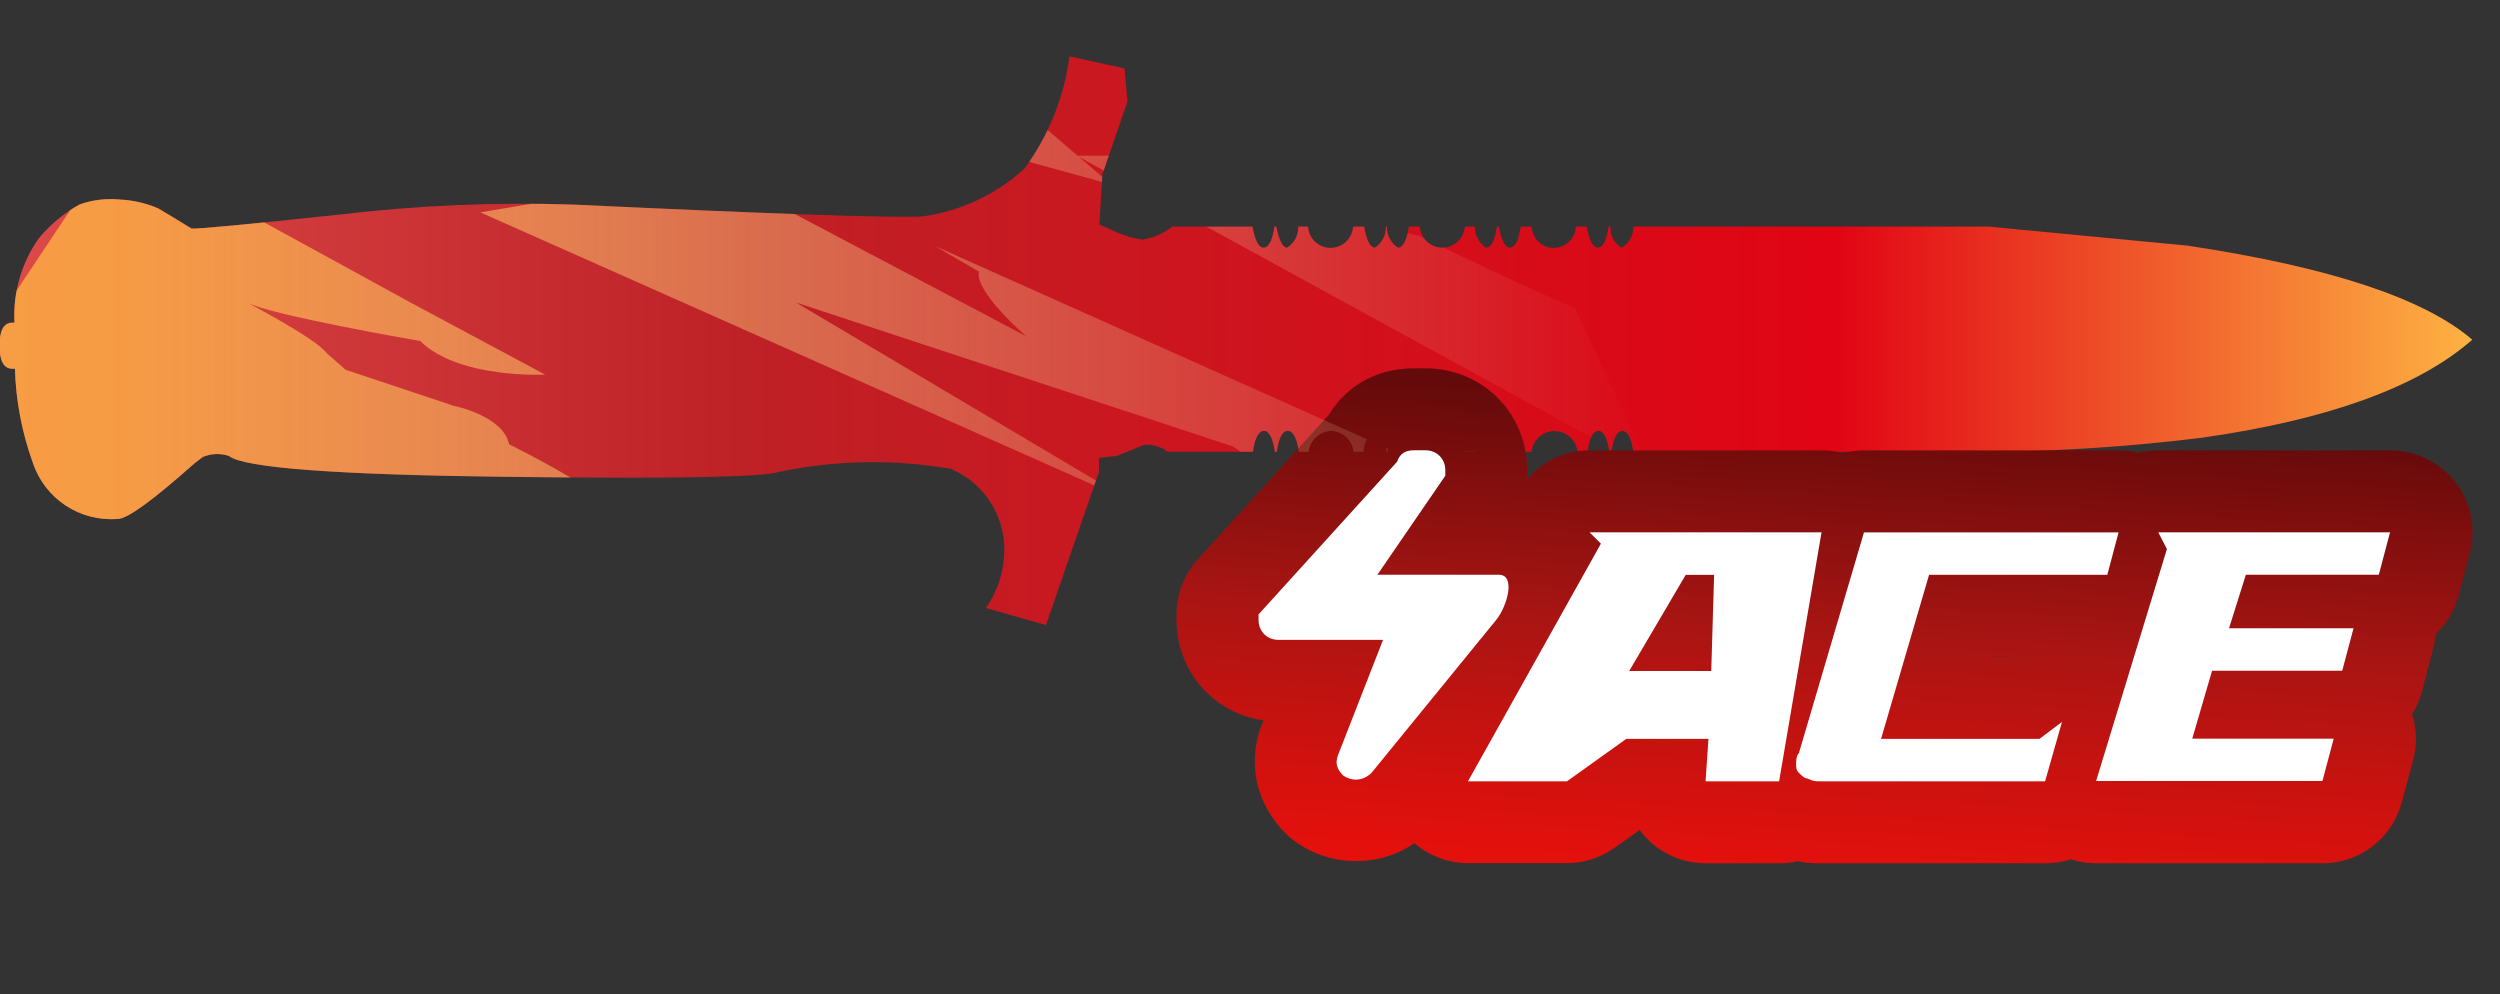 <?xml version="1.0" encoding="utf-8"?>
<!-- Generator: Adobe Illustrator 16.0.0, SVG Export Plug-In . SVG Version: 6.00 Build 0)  -->
<!DOCTYPE svg PUBLIC "-//W3C//DTD SVG 1.1//EN" "http://www.w3.org/Graphics/SVG/1.1/DTD/svg11.dtd">
<svg version="1.1" id="case1" xmlns="http://www.w3.org/2000/svg" xmlns:xlink="http://www.w3.org/1999/xlink" x="0px" y="0px"
	 width="90.5px" height="36px" viewBox="0 0 90.5 36" enable-background="new 0 0 90.5 36" xml:space="preserve">
<rect x="0" y="0" width="90.5" height="36" fill="#333333" stroke="none"/>
<linearGradient id="knife_1_" gradientUnits="userSpaceOnUse" x1="-126.358" y1="-2172.234" x2="-36.844" y2="-2172.234" gradientTransform="matrix(1 0 0 -1 126.34 -2159.901)">
	<stop  offset="0" style="stop-color:#DC4A49"/>
	<stop  offset="0.301" style="stop-color:#BE2126"/>
	<stop  offset="0.742" style="stop-color:#E10414"/>
	<stop  offset="1" style="stop-color:#FEB243"/>
</linearGradient>
<path id="knife" fill="url(#knife_1_)" d="M59.129,8.202H71.98l7.201,0.689c5.142,0.773,8.58,1.909,10.314,3.407
	c-1.954,1.717-5.229,2.901-9.813,3.552c-2.461,0.303-4.938,0.472-7.418,0.506H59.125c-0.07-0.506-0.206-0.757-0.396-0.757
	c-0.188,0-0.32,0.252-0.396,0.757h-0.077c-0.071-0.506-0.203-0.757-0.396-0.757c-0.188,0-0.32,0.252-0.396,0.757h-0.357
	c-0.047-0.46-0.459-0.794-0.92-0.747c-0.396,0.041-0.705,0.353-0.746,0.747h-0.356c-0.071-0.506-0.206-0.757-0.396-0.757
	c-0.188,0-0.326,0.252-0.397,0.757h-0.08c-0.071-0.506-0.206-0.757-0.399-0.757c-0.188,0-0.326,0.252-0.396,0.757h-0.367
	c-0.051-0.423-0.403-0.745-0.829-0.757c-0.416,0.041-0.755,0.348-0.834,0.757h-0.326c0.018-0.314-0.156-0.606-0.432-0.757
	c-0.193,0-0.326,0.252-0.398,0.757h-0.035c-0.069-0.506-0.207-0.757-0.396-0.757c-0.274,0.148-0.442,0.442-0.438,0.757H49
	c-0.045-0.413-0.381-0.733-0.796-0.757c-0.431,0.012-0.78,0.334-0.833,0.757h-0.355c-0.072-0.506-0.205-0.757-0.4-0.757
	c-0.191,0-0.322,0.252-0.396,0.757h-0.072c-0.071-0.506-0.205-0.757-0.396-0.757c-0.188,0-0.324,0.252-0.396,0.757H42.28
	c-0.25-0.188-0.56-0.277-0.871-0.251c-0.455,0.192-0.784,0.32-0.977,0.399l-0.651,0.072v0.509l-1.917,5.542l-2.173-0.617
	c0.373-0.533,0.598-1.158,0.652-1.81c0.134-1.38-0.644-2.687-1.92-3.227c-2.063-0.358-4.176-0.321-6.225,0.11
	c-0.604,0.194-3.875,0.253-9.811,0.179c-6.202-0.073-9.569-0.325-10.101-0.757c-0.307-0.102-0.642-0.09-0.94,0.035l-0.287,0.217
	c-1.522,1.353-2.448,2.027-2.789,2.027c-1.371,0.114-2.643-0.723-3.079-2.027c-0.396-1.095-0.616-2.245-0.651-3.408H0.452
	c-0.313,0-0.47-0.277-0.47-0.836s0.157-0.833,0.47-0.833h0.073c-0.059-1.084,0.248-2.155,0.871-3.043
	c0.413-0.5,0.916-0.92,1.483-1.235c0.464-0.165,0.958-0.226,1.449-0.179c0.486,0.021,0.964,0.13,1.41,0.326
	c0.049,0.024,0.447,0.269,1.194,0.723c0.146,0.028,1.933-0.14,5.36-0.504c2.81-0.334,5.641-0.456,8.469-0.362
	c7.237,0.34,11.436,0.484,12.596,0.433c1.391-0.181,2.692-0.787,3.727-1.735c0.879-1.195,1.44-2.594,1.63-4.065l1.993,0.437
	l0.107,1.198l-0.908,2.642L39.8,8.127l0.653,0.295c0.289,0.124,0.593,0.208,0.905,0.252c0.395-0.062,0.768-0.224,1.083-0.471h2.898
	c0.095,0.509,0.228,0.762,0.397,0.762c0.191,0,0.325-0.255,0.398-0.762h0.068c0.104,0.509,0.229,0.762,0.396,0.762
	c0.258-0.168,0.407-0.456,0.399-0.762h0.356c0.022,0.45,0.41,0.794,0.859,0.769c0.413-0.024,0.742-0.354,0.771-0.769h0.396
	c0.09,0.509,0.229,0.762,0.396,0.762c0.255-0.169,0.402-0.457,0.396-0.762h0.035c-0.01,0.306,0.146,0.595,0.397,0.762
	c0.188,0,0.319-0.255,0.396-0.762H51.4c0.027,0.45,0.418,0.79,0.867,0.76c0.405-0.027,0.729-0.352,0.76-0.76h0.365
	c-0.009,0.306,0.146,0.593,0.396,0.762c0.193,0,0.328-0.255,0.398-0.762h0.071c0.101,0.509,0.229,0.762,0.397,0.762
	c0.189,0,0.322-0.255,0.396-0.762h0.397c0.016,0.441,0.385,0.786,0.824,0.771c0.42-0.014,0.758-0.352,0.771-0.771h0.398
	c0.092,0.509,0.229,0.762,0.396,0.762c0.188,0,0.32-0.255,0.396-0.762h0.072c-0.029,0.311,0.125,0.61,0.396,0.762
	C58.992,8.79,59.137,8.504,59.129,8.202z"/>
<linearGradient id="shape2_2_" gradientUnits="userSpaceOnUse" x1="7.37" y1="4.782" x2="6.37" y2="-12.218" gradientTransform="matrix(1 0 0 -1 59.04 19.34)">
	<stop  offset="0" style="stop-color:#630A0A"/>
	<stop  offset="0.489" style="stop-color:#A81513"/>
	<stop  offset="1" style="stop-color:#E4100C"/>
</linearGradient>
<path id="shape2_1_" fill="url(#shape2_2_)" d="M75.878,31.251c-0.313,0-0.625-0.05-0.923-0.147
	c-0.297,0.104-0.607,0.147-0.921,0.147h-8.193c-0.185,0-0.446-0.009-0.771-0.075c-0.217,0.051-0.438,0.075-0.663,0.075h-2.664
	c-0.815,0-1.604-0.342-2.166-0.937c-0.078-0.086-0.149-0.174-0.22-0.271l-0.909,0.646c-0.503,0.357-1.101,0.556-1.726,0.556h-3.584
	c-0.723,0-1.402-0.269-1.938-0.722c-0.616,0.427-1.354,0.65-2.114,0.65c-0.75,0-1.479-0.222-2.104-0.642
	c-0.164-0.11-0.313-0.233-0.45-0.37c-1.021-1.021-1.363-2.423-0.921-3.753l0.045-0.128l0.078-0.203
	c-1.799-0.254-3.145-1.768-3.145-3.646V22.24c0-0.741,0.274-1.45,0.773-1.996l4.746-5.232c0.646-1.069,1.766-1.679,3.078-1.679h0.41
	c2.063,0,3.688,1.618,3.688,3.684c0,0-0.001,0.289-0.005,0.331c0.557-0.653,1.371-1.044,2.262-1.044h8.396
	c0.265,0,0.521,0.034,0.771,0.101c0.25-0.067,0.511-0.101,0.771-0.101H76.7c0.241,0,0.479,0.029,0.717,0.087
	c0.231-0.058,0.478-0.087,0.722-0.087h8.396c0.917,0,1.797,0.433,2.354,1.159c0.559,0.726,0.752,1.689,0.514,2.573L89,21.568
	c-0.146,0.541-0.438,1.02-0.829,1.395c-0.019,0.188-0.045,0.372-0.099,0.555l-0.405,1.537c-0.075,0.282-0.188,0.551-0.351,0.799
	c0.168,0.532,0.188,1.109,0.041,1.656l-0.414,1.539c-0.346,1.297-1.521,2.202-2.861,2.202H75.878z M72.839,23.782l0.013-0.009
	h-0.793l-0.002,0.009H72.839z"/>
<path id="ACE" fill="#FFFFFF" d="M50.066,23.163h-3.789c-0.409,0-0.717-0.308-0.717-0.718c0-0.104,0-0.104,0-0.204l5.018-5.531
	c0.104-0.307,0.311-0.41,0.615-0.41h0.41c0.408,0,0.717,0.308,0.717,0.717c0,0.102,0,0.205,0,0.205l-2.459,3.584h4.402
	c0.609,0,0.311,1.127-0.104,1.639l-4.509,5.531c-0.313,0.308-0.717,0.308-1.021,0.104c-0.203-0.206-0.309-0.41-0.203-0.719
	L50.066,23.163L50.066,23.163L50.066,23.163z M57.544,19.271l0.409,0.41l-4.813,8.603h3.584l2.146-1.536h2.976l-0.104,1.536h2.662
	l1.535-9.013H57.544L57.544,19.271z M62.051,20.809l-0.104,3.482h-2.971l2.047-3.482H62.051L62.051,20.809z M65.841,28.284h8.191
	l0.612-2.15l-0.818,0.614h-5.732l1.739-5.941h6.452l0.408-1.535h-9.217l-2.355,7.988c-0.102,0.104-0.102,0.309-0.102,0.409
	c0,0.103,0,0.205,0.103,0.31c0.103,0.105,0.205,0.203,0.308,0.203C65.635,28.284,65.738,28.284,65.841,28.284L65.841,28.284
	L65.841,28.284z M78.13,19.271l0.312,0.605l-2.563,8.396h8.193l0.408-1.533h-5.121l0.718-2.458h4.711l0.41-1.537h-4.507l0.609-1.938
	h4.813l0.406-1.535H78.13L78.13,19.271z"/>
<g>
	<defs>
		<path id="SVGID_1_" d="M59.129,8.202H71.98l7.201,0.689c5.142,0.773,8.58,1.909,10.314,3.407
			c-1.954,1.717-5.229,2.901-9.813,3.552c-2.461,0.303-4.938,0.472-7.418,0.506H59.125c-0.07-0.506-0.206-0.757-0.396-0.757
			c-0.188,0-0.32,0.252-0.396,0.757h-0.077c-0.071-0.506-0.203-0.757-0.396-0.757c-0.188,0-0.32,0.252-0.396,0.757h-0.357
			c-0.047-0.46-0.459-0.794-0.92-0.747c-0.396,0.041-0.705,0.353-0.746,0.747h-0.356c-0.071-0.506-0.206-0.757-0.396-0.757
			c-0.188,0-0.326,0.252-0.397,0.757h-0.08c-0.071-0.506-0.206-0.757-0.399-0.757c-0.188,0-0.326,0.252-0.396,0.757h-0.367
			c-0.051-0.423-0.403-0.745-0.829-0.757c-0.416,0.041-0.755,0.348-0.834,0.757h-0.326c0.018-0.314-0.156-0.606-0.432-0.757
			c-0.193,0-0.326,0.252-0.398,0.757h-0.035c-0.069-0.506-0.207-0.757-0.396-0.757c-0.274,0.148-0.442,0.442-0.438,0.757H49
			c-0.045-0.413-0.381-0.733-0.796-0.757c-0.431,0.012-0.78,0.334-0.833,0.757h-0.355c-0.072-0.506-0.205-0.757-0.4-0.757
			c-0.191,0-0.322,0.252-0.396,0.757h-0.072c-0.071-0.506-0.205-0.757-0.396-0.757c-0.188,0-0.324,0.252-0.396,0.757H42.28
			c-0.25-0.188-0.56-0.277-0.871-0.251c-0.455,0.192-0.784,0.32-0.977,0.399l-0.651,0.072v0.509l-1.917,5.542l-2.173-0.617
			c0.373-0.533,0.598-1.158,0.652-1.81c0.134-1.38-0.644-2.687-1.92-3.227c-2.063-0.358-4.176-0.321-6.225,0.11
			c-0.604,0.194-3.875,0.253-9.811,0.179c-6.202-0.073-9.569-0.325-10.101-0.757c-0.307-0.102-0.642-0.09-0.94,0.035l-0.287,0.217
			c-1.522,1.353-2.448,2.027-2.789,2.027c-1.371,0.114-2.643-0.723-3.079-2.027c-0.396-1.095-0.616-2.245-0.651-3.408H0.452
			c-0.313,0-0.47-0.277-0.47-0.836s0.157-0.833,0.47-0.833h0.073c-0.059-1.084,0.248-2.155,0.871-3.043
			c0.413-0.5,0.916-0.92,1.483-1.235c0.464-0.165,0.958-0.226,1.449-0.179c0.486,0.021,0.964,0.13,1.41,0.326
			c0.049,0.024,0.447,0.269,1.194,0.723c0.146,0.028,1.933-0.14,5.36-0.504c2.81-0.334,5.641-0.456,8.469-0.362
			c7.237,0.34,11.436,0.484,12.596,0.433c1.391-0.181,2.692-0.787,3.727-1.735c0.879-1.195,1.44-2.594,1.63-4.065l1.993,0.437
			l0.107,1.198l-0.908,2.642L39.8,8.127l0.653,0.295c0.289,0.124,0.593,0.208,0.905,0.252c0.395-0.062,0.768-0.224,1.083-0.471
			h2.898c0.095,0.509,0.228,0.762,0.397,0.762c0.191,0,0.325-0.255,0.398-0.762h0.068c0.104,0.509,0.229,0.762,0.396,0.762
			c0.258-0.168,0.407-0.456,0.399-0.762h0.356c0.022,0.45,0.41,0.794,0.859,0.769c0.413-0.024,0.742-0.354,0.771-0.769h0.396
			c0.09,0.509,0.229,0.762,0.396,0.762c0.255-0.169,0.402-0.457,0.396-0.762h0.035c-0.01,0.306,0.146,0.595,0.397,0.762
			c0.188,0,0.319-0.255,0.396-0.762H51.4c0.027,0.45,0.418,0.79,0.867,0.76c0.405-0.027,0.729-0.352,0.76-0.76h0.365
			c-0.009,0.306,0.146,0.593,0.396,0.762c0.193,0,0.328-0.255,0.398-0.762h0.071c0.101,0.509,0.229,0.762,0.397,0.762
			c0.189,0,0.322-0.255,0.396-0.762h0.397c0.016,0.441,0.385,0.786,0.824,0.771c0.42-0.014,0.758-0.352,0.771-0.771h0.398
			c0.092,0.509,0.229,0.762,0.396,0.762c0.188,0,0.32-0.255,0.396-0.762h0.072c-0.029,0.311,0.125,0.61,0.396,0.762
			C58.992,8.79,59.137,8.504,59.129,8.202z"/>
	</defs>
	<clipPath id="SVGID_2_">
		<use xlink:href="#SVGID_1_"  overflow="visible"/>
	</clipPath>
	<g clip-path="url(#SVGID_2_)">
		<g>
			
				<linearGradient id="SVGID_3_" gradientUnits="userSpaceOnUse" x1="-814.015" y1="7.007" x2="-752.98" y2="7.007" gradientTransform="matrix(-1 0 0 -1 -754.278 19.34)">
				<stop  offset="0" style="stop-color:#F2E2C8;stop-opacity:0"/>
				<stop  offset="0.919" style="stop-color:#FEB243;stop-opacity:0.8"/>
			</linearGradient>
			<path fill="url(#SVGID_3_)" d="M33.844,8.906l1.59,0.925c-0.154,0.737,1.71,2.339,1.71,2.339L25.927,6.245L17.39,7.688
				l23.642,10.513l-12.219-7.251l15.816,5.209l6.834,4.584l2.037-4.405l-2.982,0.026L33.844,8.906z M18.429,16.085
				c-0.207-1.035-2-1.393-2-1.393l-3.915-1.305l-0.695-0.608c-0.338-0.497-2.871-1.827-2.871-1.827
				c0.84,0.457,6.263,1.392,6.263,1.392c1.398,1.379,4.523,1.217,4.523,1.217l-4.872-2.609L7.556,6.952L6.598,6.865L6.313,4.763
				L4.659,4.432l-5.957,8.935l6.525,14.482l16.308-0.252l-7.456-4.64l5.568,0.436l7.844,4.204l6.236-5.165l-7.083-0.666
				C23.292,18.4,18.429,16.085,18.429,16.085z M40.221,6.676l-1.158-0.992l20.674,11.311l-2.74-5.875
				c-0.504-0.106-5.627-2.579-5.627-2.579c-1.808-0.362-5.734-2.906-5.734-2.906h-6.628L28.715-3.183l-1.958,3.134l8.292,5.302
				L40.221,6.676z"/>
		</g>
	</g>
</g>
</svg>
